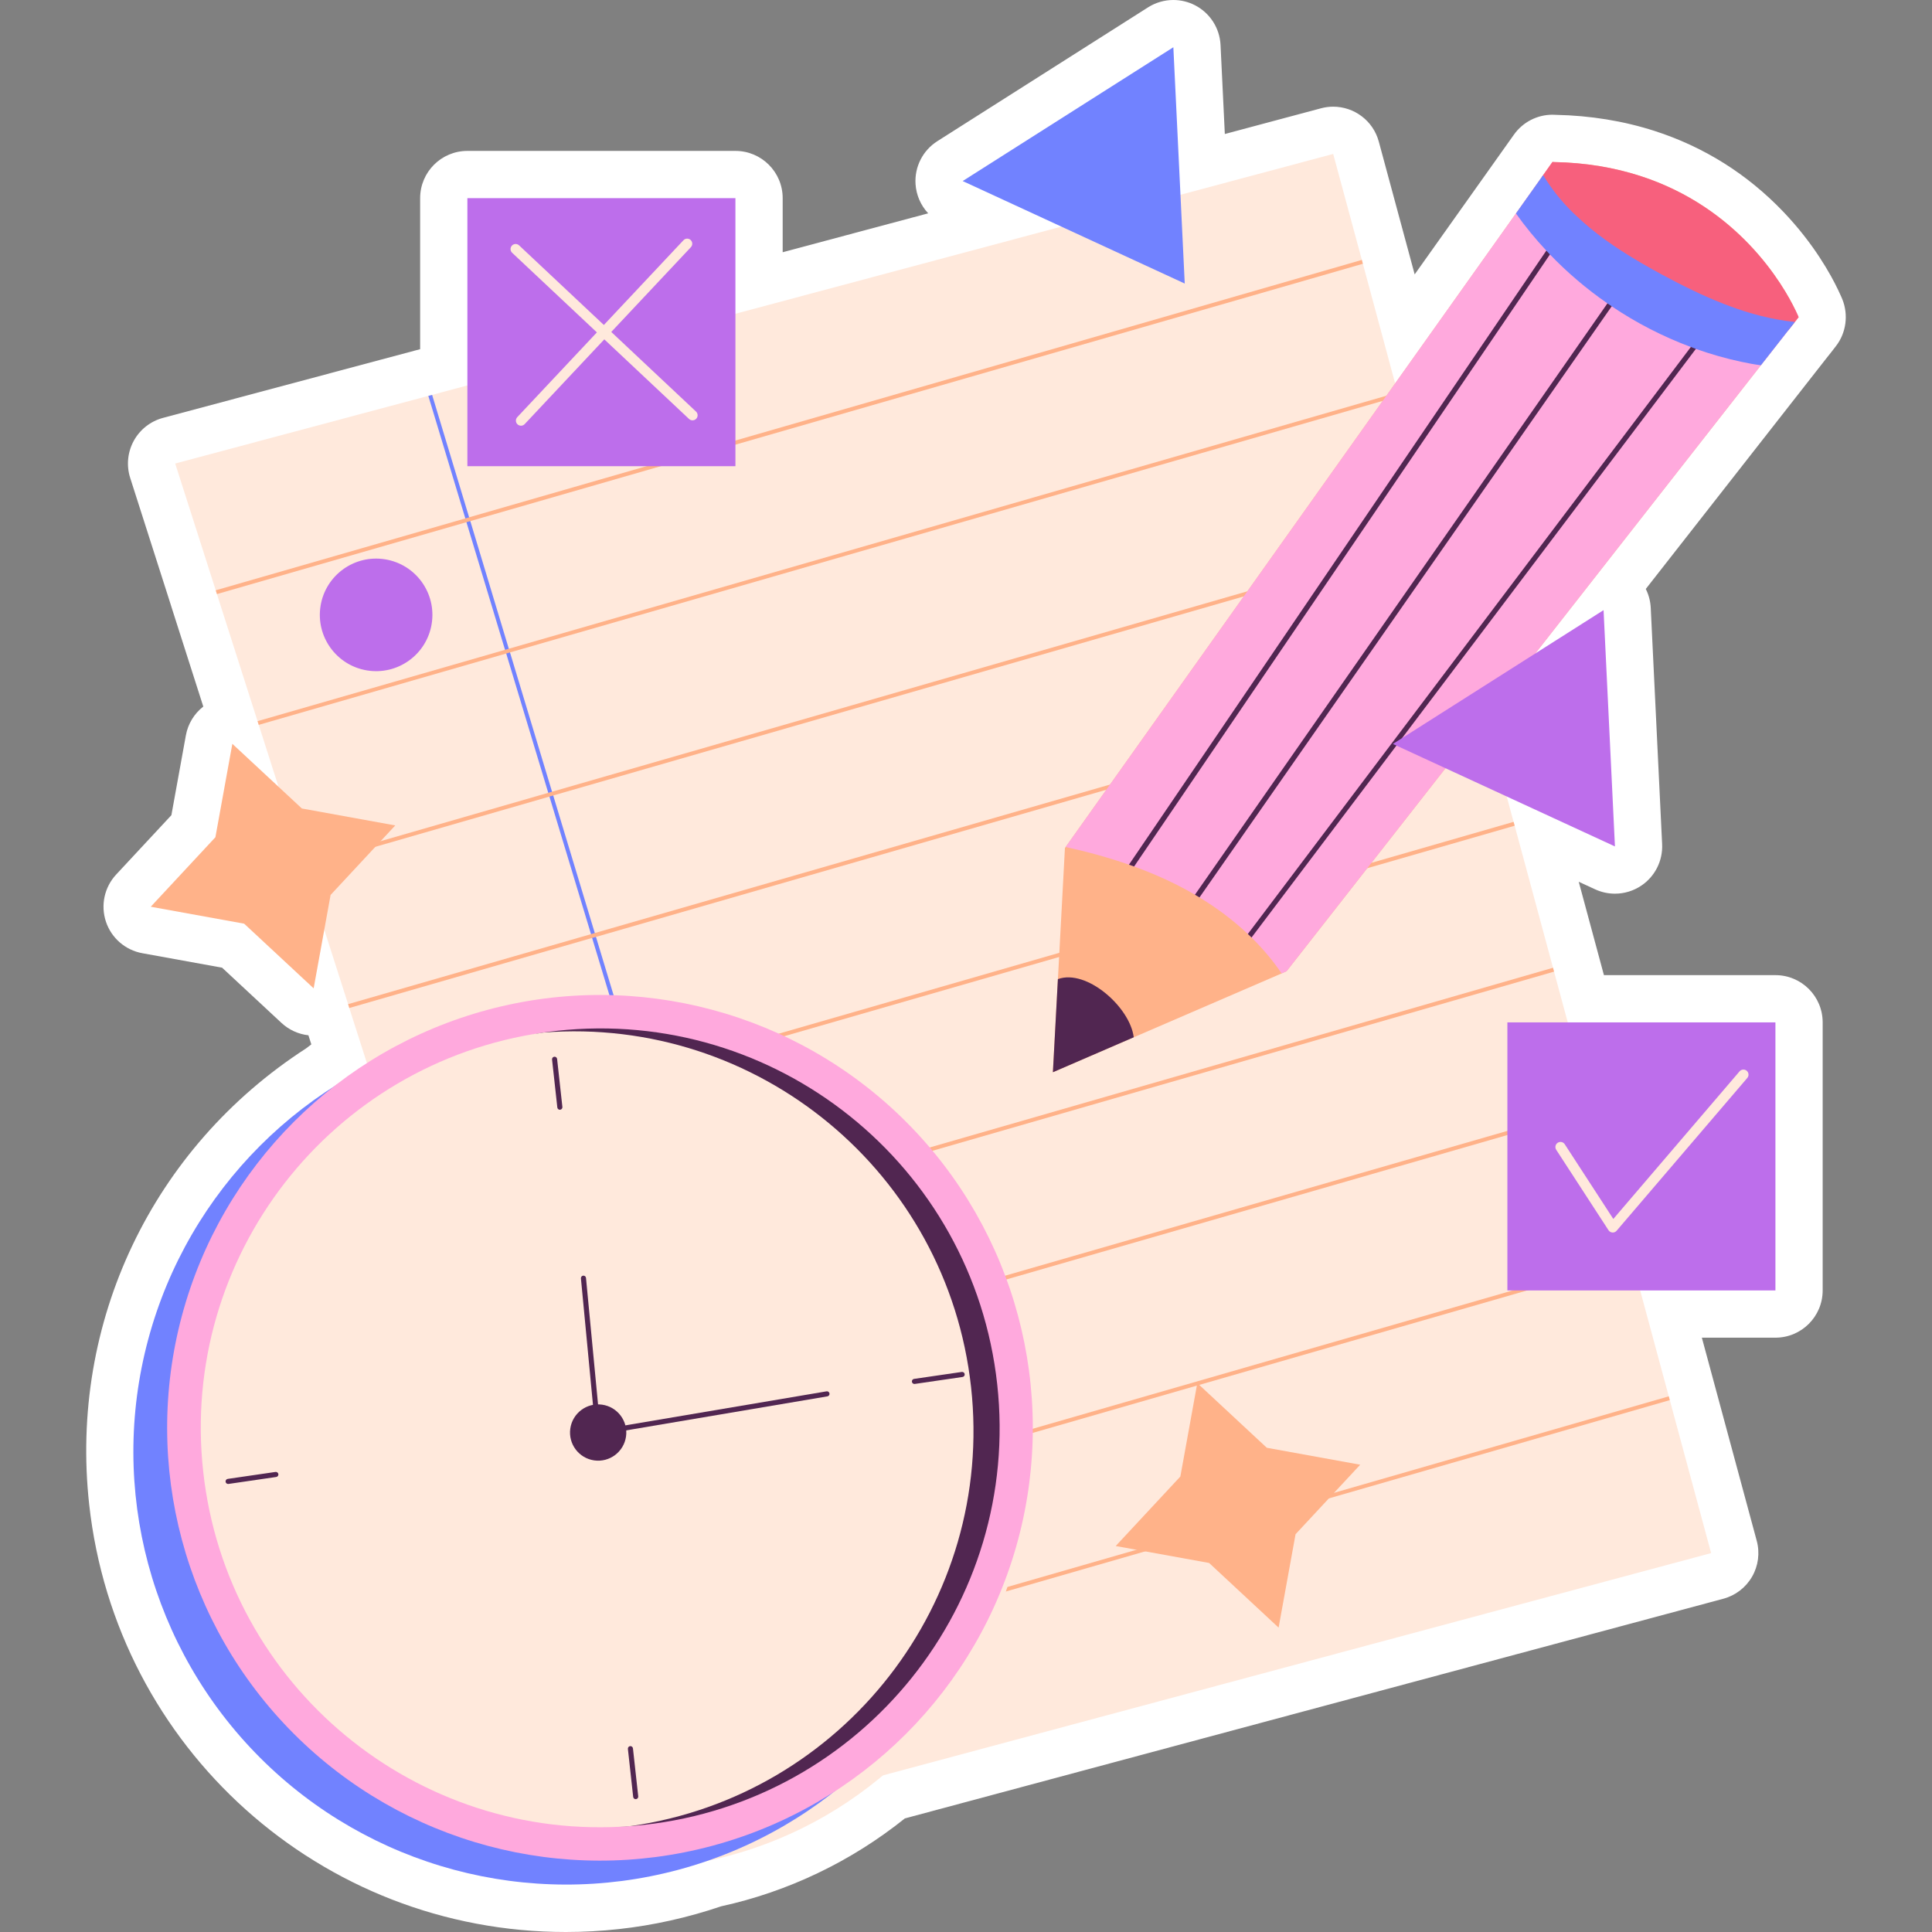 <?xml version="1.0" encoding="UTF-8"?>
<!-- Generator: Adobe Illustrator 25.2.1, SVG Export Plug-In . SVG Version: 6.00 Build 0)  -->
<svg xmlns="http://www.w3.org/2000/svg" xmlns:xlink="http://www.w3.org/1999/xlink" version="1.1" id="Capa_1" x="0px" y="0px" viewBox="0 0 512 512" style="enable-background:new 0 0 512 512;" xml:space="preserve" width="512" height="512">
<rect x="0" y="0" width="512" height="512" fill="#808080" stroke="none"/>
<g>
	<g>
		<path style="fill:#FFFFFF;" d="M149.965,512C85.052,512,30.74,463.276,23.631,398.666c-5.308-48.253,16.714-94.497,57.498-120.839    c0.454-0.353,0.915-0.705,1.375-1.054l-0.77-2.411c-2.624-0.293-5.137-1.414-7.14-3.275l-15.735-14.639l-21.145-3.837    c-4.503-0.817-8.202-4.025-9.645-8.367c-1.445-4.344-0.403-9.129,2.714-12.479l14.637-15.733l3.837-21.147    c0.556-3.075,2.229-5.773,4.618-7.637l-8.312-25.999l-0.34-1.088l-10.718-33.506c-1.043-3.262-0.705-6.81,0.937-9.818    c1.643-3.006,4.446-5.208,7.756-6.093l68.144-18.209V52.512c0-6.914,5.606-12.52,12.52-12.52h71.035    c6.914,0,12.52,5.606,12.52,12.52v14.333l38.562-10.311c-1.942-2.075-3.154-4.789-3.35-7.721    c-0.305-4.571,1.911-8.946,5.779-11.401l55.832-35.461C306.279,0.655,308.612,0,310.949,0c1.975,0,3.951,0.465,5.763,1.405    c3.959,2.053,6.527,6.057,6.743,10.512l1.137,23.597l25.484-6.814c1.084-0.29,2.172-0.428,3.242-0.428    c5.518,0,10.57,3.676,12.078,9.255l9.508,35.189l26.303-37.033c2.347-3.311,6.156-5.28,10.215-5.28    c0.263,0,0.569,0.012,0.868,0.031c9.172,0.187,17.983,1.622,26.193,4.267c13.107,4.228,24.599,11.45,34.16,21.467    c8.043,8.428,12.534,16.587,14.494,20.701c0.728,1.514,1.098,2.433,1.098,2.433c1.659,4.118,1.041,8.878-1.671,12.393    l-0.982,1.274l-1.854,2.343l-47.575,60.769c0.768,1.534,1.227,3.236,1.312,5.007l3.018,62.623    c0.21,4.373-1.877,8.536-5.506,10.983c-2.103,1.418-4.544,2.14-7,2.14c-1.785,0-3.574-0.381-5.247-1.151l-4.349-2.009    l6.678,24.748h45.447c6.914,0,12.52,5.606,12.52,12.52v71.035c0,6.914-5.606,12.52-12.52,12.52H451.01l14.543,53.826    c0.868,3.209,0.424,6.633-1.235,9.512c-1.659,2.881-4.396,4.984-7.605,5.846l-216.915,58.218    c-14.213,11.405-30.979,19.432-48.708,23.299c-8.828,2.997-17.93,5.023-27.069,6.028C159.359,511.739,154.63,512,149.965,512z"/>
	</g>
	<g>
		<g>
			<g>
				<g>
					<polygon style="fill:#FFE9DC;" points="453.468,411.588 225.754,472.706 224.752,472.977 163.635,489.378 152.534,454.635        152.2,453.655 140.828,418.015 140.495,417.034 128.329,378.953 128.016,377.952 116.686,342.563 116.373,341.582        104.479,304.398 104.166,303.397 92.565,267.131 92.252,266.109 80.65,229.843 80.316,228.842 68.568,192.096 68.255,191.115        57.488,157.437 57.176,156.436 46.429,122.841 113.494,104.917 113.514,104.917 114.516,104.646 353.31,40.795 360.905,68.881        361.176,69.903 370.378,104.02 370.649,105.021 380.707,142.247 380.978,143.248 390.911,180.035 391.182,181.037        401.114,217.803 401.406,218.826 411.568,256.469 411.839,257.491 421.521,293.339 421.793,294.362 432.226,332.943        432.497,333.966 442.242,370.044 442.513,371.045      "/>
				</g>
				<g>
					<g>
						<polygon style="fill:#7182FF;" points="225.754,472.706 224.752,472.977 213.86,436.962 213.568,435.96 202.739,400.174         202.446,399.173 190.887,360.925 190.574,359.923 179.827,324.367 179.535,323.366 168.247,286.015 167.934,285.014         156.916,248.56 156.624,247.559 145.607,211.105 145.294,210.104 134.151,173.191 133.838,172.211 123.614,138.386         123.322,137.385 113.514,104.917 114.516,104.646 124.323,137.093 124.636,138.094 134.84,171.918 134.861,171.918         135.153,172.899 146.295,209.812 146.316,209.812 146.608,210.813 157.626,247.266 157.939,248.289 168.956,284.721         169.248,285.723 180.537,323.074 180.829,324.075 191.596,359.631 191.888,360.633 203.448,398.881 203.761,399.882         214.57,435.668 214.862,436.67       "/>
					</g>
					<g>
						<polygon style="fill:#FFB289;" points="361.176,69.903 124.636,138.094 123.614,138.386 57.488,157.437 57.176,156.436         123.322,137.385 124.323,137.093 360.905,68.881       "/>
					</g>
					<g>
						<polygon style="fill:#FFB289;" points="370.649,105.021 135.153,172.899 134.151,173.191 68.568,192.096 68.255,191.115         133.838,172.211 134.84,171.918 134.861,171.918 370.378,104.02       "/>
					</g>
					<g>
						<polygon style="fill:#FFB289;" points="380.978,143.248 146.608,210.813 145.607,211.105 80.65,229.843 80.316,228.842         145.294,210.104 146.295,209.812 146.316,209.812 380.707,142.247       "/>
					</g>
					<g>
						<polygon style="fill:#FFB289;" points="391.182,181.037 157.939,248.289 156.916,248.56 92.565,267.131 92.252,266.109         156.624,247.559 157.626,247.266 390.911,180.035       "/>
					</g>
					<g>
						<polygon style="fill:#FFB289;" points="401.406,218.826 169.248,285.723 168.247,286.015 104.479,304.398 104.166,303.397         167.934,285.014 168.956,284.721 401.114,217.803       "/>
					</g>
					<g>
						<polygon style="fill:#FFB289;" points="411.839,257.491 180.829,324.075 179.827,324.367 116.686,342.563 116.373,341.582         179.535,323.366 180.537,323.074 411.568,256.469       "/>
					</g>
					<g>
						<polygon style="fill:#FFB289;" points="421.793,294.362 191.888,360.633 190.887,360.925 128.329,378.953 128.016,377.952         190.574,359.923 191.596,359.631 421.521,293.339       "/>
					</g>
					<g>
						<polygon style="fill:#FFB289;" points="432.497,333.966 203.761,399.882 202.739,400.174 140.828,418.015 140.495,417.034         202.446,399.173 203.448,398.881 432.226,332.943       "/>
					</g>
					<g>
						<polygon style="fill:#FFB289;" points="442.513,371.045 214.862,436.67 213.86,436.962 152.534,454.635 152.2,453.655         213.568,435.96 214.57,435.668 442.242,370.044       "/>
					</g>
				</g>
				<g>
					<g>
						
							<ellipse transform="matrix(0.16 -0.987 0.987 0.16 -77.129 235.286)" style="fill:#BD6EEB;" cx="99.708" cy="162.97" rx="14.917" ry="14.917"/>
					</g>
					<g>
						
							<ellipse transform="matrix(0.707 -0.707 0.707 0.707 -166.129 182.014)" style="fill:#BD6EEB;" cx="136.646" cy="291.542" rx="14.917" ry="14.917"/>
					</g>
					<g>
						
							<ellipse transform="matrix(0.707 -0.707 0.707 0.707 -238.309 240.747)" style="fill:#BD6EEB;" cx="171.453" cy="408.038" rx="14.917" ry="14.917"/>
					</g>
				</g>
			</g>
			<g>
				<g>
					<g>
						<g>
							<g>
								<path style="fill:#FFB289;" d="M476.65,84.051l-0.981,1.273l-1.753,2.212l-7.261,9.265L340.978,257.366l-1.335,0.605          l-39.187,16.923l-21.43,9.265l1.335-24.685l1.857-34.742l0.188-0.271L401.74,56.57l6.886-9.703l0.334-0.459l2.462-3.485          c0.104,0,0.188,0.021,0.292,0.021c8.639,0.146,16.255,1.523,22.932,3.673c12.937,4.173,22.348,11.289,28.941,18.195          c6.907,7.241,10.725,14.252,12.249,17.444C476.379,83.383,476.65,84.051,476.65,84.051z"/>
							</g>
							<g>
								<path style="fill:#FFA9DD;" d="M476.65,84.051l-0.981,1.273l-1.753,2.212l-7.261,9.265L340.978,257.366l-1.335,0.605          c-2.316-3.422-5.029-6.615-7.971-9.515c-0.334-0.313-0.647-0.626-0.981-0.939c-3.902-3.672-8.221-6.907-12.812-9.682          c-0.396-0.271-0.793-0.501-1.21-0.73c-1.523-0.897-3.088-1.753-4.695-2.567c-3.693-1.857-7.533-3.506-11.435-4.904h-0.021          c-0.438-0.167-0.897-0.334-1.336-0.48c-5.467-1.92-11.08-3.443-16.776-4.695L401.74,56.57l6.886-9.703l0.334-0.459          l2.462-3.485c0.104,0,0.188,0.021,0.292,0.021c1.231,1.398,2.713,2.713,3.965,3.881c1.482,1.419,3.026,2.838,4.591,4.173          c0.334,0.313,0.689,0.605,1.043,0.897c5.091,4.382,10.475,8.43,16.109,12.102c0.396,0.25,0.772,0.501,1.148,0.751          c6.823,4.382,13.96,8.221,21.388,11.497c0.417,0.188,0.855,0.376,1.294,0.543c4.758,2.045,9.64,3.881,14.586,5.467          C476.379,83.383,476.65,84.051,476.65,84.051z"/>
							</g>
							<g>
								<g>
									<path style="fill:#512651;" d="M330.691,247.515L459.948,76.247c0.432,0.183,0.864,0.366,1.297,0.549L331.672,248.452           C331.345,248.14,331.018,247.827,330.691,247.515z"/>
								</g>
								<g>
									<path style="fill:#512651;" d="M316.672,237.111L437.42,63.999c0.392,0.254,0.783,0.509,1.151,0.75L317.874,237.827           C317.482,237.572,317.077,237.342,316.672,237.111z"/>
								</g>
								<g>
									<path style="fill:#512651;" d="M299.182,229.149L420.274,50.996c0.327,0.312,0.691,0.614,1.032,0.903L300.543,229.64           l-0.024-0.014C300.074,229.467,299.628,229.308,299.182,229.149z"/>
								</g>
							</g>
						</g>
						<g>
							<path style="fill:#512651;" d="M280.351,259.479c7.579-2.786,19.128,7.411,20.099,15.409l-21.422,9.265L280.351,259.479z"/>
						</g>
					</g>
				</g>
				<g>
					<path style="fill:#F7607D;" d="M476.65,84.051l-2.734,3.485c-6.093-0.563-12.123-1.836-17.966-3.735       c-0.459-0.146-0.897-0.292-1.356-0.459c-7.595-2.587-14.836-6.26-21.451-10.83c-0.376-0.25-0.751-0.501-1.127-0.772       c-5.509-3.923-10.579-8.451-15.003-13.521c-0.334-0.355-0.647-0.709-0.918-1.064c-2.775-3.234-5.279-6.656-7.47-10.287       l2.796-3.944c0.104,0,0.188,0.021,0.292,0.021c8.639,0.146,16.255,1.523,22.932,3.673       c12.937,4.173,22.348,11.289,28.941,18.195c6.907,7.241,10.725,14.252,12.249,17.444       C476.379,83.383,476.65,84.051,476.65,84.051z"/>
				</g>
				<g>
					<path style="fill:#7182FF;" d="M475.669,85.323l-1.753,2.212l-7.261,9.265c-1.753-0.23-3.485-0.543-5.196-0.918       c-4.09-0.876-8.117-2.024-12.04-3.422c-0.459-0.167-0.876-0.334-1.315-0.501h-0.021c-7.387-2.754-14.439-6.385-20.971-10.788       c-0.376-0.25-0.751-0.501-1.127-0.772c-5.488-3.798-10.6-8.138-15.232-12.958c-0.334-0.334-0.647-0.689-0.96-1.022       c-2.9-3.109-5.613-6.406-8.054-9.849l6.886-9.703l0.334-0.459c2.149,3.61,4.778,6.865,7.762,9.828       c0.334,0.334,0.668,0.647,1.002,0.939c4.778,4.591,10.35,8.43,16.171,11.894c0.376,0.229,0.772,0.459,1.169,0.689       c1.774,1.043,3.568,2.024,5.363,3.005c5.258,2.838,10.704,5.55,16.317,7.741c0.438,0.167,0.876,0.334,1.315,0.501       C463.755,83.153,469.639,84.718,475.669,85.323z"/>
				</g>
			</g>
			<g>
				<circle style="fill:#FFE9DC;" cx="165.77" cy="389.569" r="105.841"/>
			</g>
			<g>
				<g>
					
						<ellipse transform="matrix(0.707 -0.707 0.707 0.707 -228.094 218.833)" style="fill:#7182FF;" cx="150.108" cy="384.75" rx="114.72" ry="114.72"/>
				</g>
				<g>
					
						<ellipse transform="matrix(0.707 -0.707 0.707 0.707 -220.987 223.303)" style="fill:#FFA9DD;" cx="159.057" cy="378.406" rx="114.72" ry="114.72"/>
				</g>
				<g>
					<g>
						<path style="fill:#512651;" d="M167.175,483.927c1.145-0.084,2.309-0.191,3.471-0.319        c58.096-6.392,100.017-58.677,93.625-116.773c-6.394-58.117-58.679-100.038-116.775-93.646        c-1.161,0.128-2.32,0.276-3.457,0.443C87.72,281.677,110.455,488.32,167.175,483.927z"/>
					</g>
					<g>
						<path style="fill:#FFE9DC;" d="M53.852,389.986c6.264,56.935,56.603,98.335,113.323,93.942        c56.298-8.041,96.432-59.395,90.168-116.33c-6.266-56.955-56.605-98.355-113.305-93.964        C87.72,281.677,47.586,333.031,53.852,389.986z"/>
					</g>
				</g>
				<g>
					<g>
						<g>
							<path style="fill:#512651;" d="M165.905,380.681c-0.577,4.079-4.351,6.917-8.43,6.34c-4.079-0.577-6.917-4.351-6.34-8.43         c0.577-4.079,4.352-6.917,8.43-6.34C163.644,372.828,166.482,376.603,165.905,380.681z"/>
						</g>
						<g>
							<path style="fill:#512651;" d="M158.521,380.311c-0.147,0-0.292-0.049-0.411-0.139c-0.147-0.113-0.242-0.284-0.261-0.47         l-3.897-40.907c-0.036-0.371,0.237-0.7,0.607-0.736c0.369-0.026,0.699,0.236,0.736,0.607l3.828,40.186l59.924-10.131         c0.359-0.062,0.715,0.186,0.777,0.553c0.062,0.366-0.186,0.715-0.553,0.777l-60.637,10.252         C158.596,380.308,158.557,380.311,158.521,380.311z"/>
						</g>
					</g>
					<g>
						<g>
							<path style="fill:#512651;" d="M148.366,294.098c-0.338,0-0.63-0.255-0.669-0.6l-1.398-12.71         c-0.041-0.37,0.226-0.703,0.596-0.744c0.359-0.041,0.703,0.225,0.744,0.596l1.398,12.71c0.041,0.37-0.226,0.703-0.596,0.744         C148.416,294.097,148.391,294.098,148.366,294.098z"/>
						</g>
						<g>
							<path style="fill:#512651;" d="M168.467,476.796c-0.338,0-0.631-0.255-0.669-0.6l-1.399-12.71         c-0.041-0.37,0.226-0.703,0.596-0.744c0.365-0.038,0.703,0.226,0.744,0.596l1.399,12.71c0.041,0.37-0.226,0.703-0.596,0.744         C168.517,476.795,168.492,476.796,168.467,476.796z"/>
						</g>
					</g>
					<g>
						<g>
							<path style="fill:#512651;" d="M242.331,366.764c-0.329,0-0.617-0.241-0.666-0.577c-0.053-0.369,0.201-0.711,0.57-0.765         l12.653-1.844c0.362-0.045,0.711,0.2,0.765,0.57c0.053,0.369-0.201,0.711-0.57,0.765l-12.653,1.844         C242.397,366.761,242.364,366.764,242.331,366.764z"/>
						</g>
						<g>
							<path style="fill:#512651;" d="M60.451,393.266c-0.329,0-0.617-0.241-0.666-0.577c-0.053-0.368,0.201-0.711,0.57-0.765         l12.652-1.844c0.358-0.045,0.711,0.2,0.765,0.57c0.053,0.368-0.201,0.711-0.57,0.765L60.55,393.26         C60.517,393.264,60.484,393.266,60.451,393.266z"/>
						</g>
					</g>
				</g>
			</g>
			<g>
				<g>
					<rect x="399.472" y="270.942" style="fill:#BD6EEB;" width="71.034" height="71.034"/>
				</g>
				<g>
					<path style="fill:#FFE9DC;" d="M427.397,326.631c-0.029,0-0.059-0.001-0.088-0.003c-0.424-0.028-0.811-0.254-1.042-0.611       l-13.852-21.31c-0.405-0.624-0.228-1.458,0.396-1.865c0.624-0.405,1.458-0.228,1.865,0.396l12.869,19.799l33.458-39.121       c0.484-0.565,1.337-0.629,1.901-0.147c0.565,0.483,0.632,1.335,0.147,1.901l-34.63,40.49       C428.165,326.46,427.79,326.631,427.397,326.631z"/>
				</g>
			</g>
			<g>
				<g>
					<g>
						<rect x="123.86" y="52.513" style="fill:#BD6EEB;" width="71.034" height="71.034"/>
					</g>
				</g>
				<g>
					<path style="fill:#FFE9DC;" d="M183.529,111.398c-0.332,0-0.662-0.121-0.923-0.366L135.724,66.99       c-0.542-0.509-0.57-1.362-0.059-1.905c0.508-0.544,1.361-0.569,1.904-0.059l46.883,44.042c0.542,0.509,0.57,1.362,0.059,1.904       C184.246,111.256,183.888,111.398,183.529,111.398z"/>
				</g>
				<g>
					<path style="fill:#FFE9DC;" d="M138.067,112.818c-0.332,0-0.662-0.121-0.923-0.366c-0.542-0.509-0.57-1.362-0.059-1.905       l44.042-46.883c0.508-0.544,1.362-0.569,1.905-0.059s0.57,1.362,0.059,1.905l-44.042,46.882       C138.784,112.676,138.426,112.818,138.067,112.818z"/>
				</g>
			</g>
		</g>
		<g>
			<polygon style="fill:#FFB289;" points="79.995,214.257 104.748,218.748 87.612,237.167 83.121,261.921 64.702,244.785      39.948,240.294 57.084,221.875 61.576,197.121    "/>
		</g>
		<g>
			<polygon style="fill:#FFB289;" points="335.717,383.673 360.471,388.164 343.335,406.584 338.844,431.337 320.425,414.201      295.671,409.71 312.807,391.291 317.298,366.537    "/>
		</g>
		<g>
			<polygon style="fill:#7182FF;" points="255.118,47.981 310.95,12.52 313.968,75.142    "/>
		</g>
		<g>
			<polygon style="fill:#BD6EEB;" points="369.128,197.153 424.96,161.692 427.978,224.314    "/>
		</g>
	</g>
</g>















</svg>
